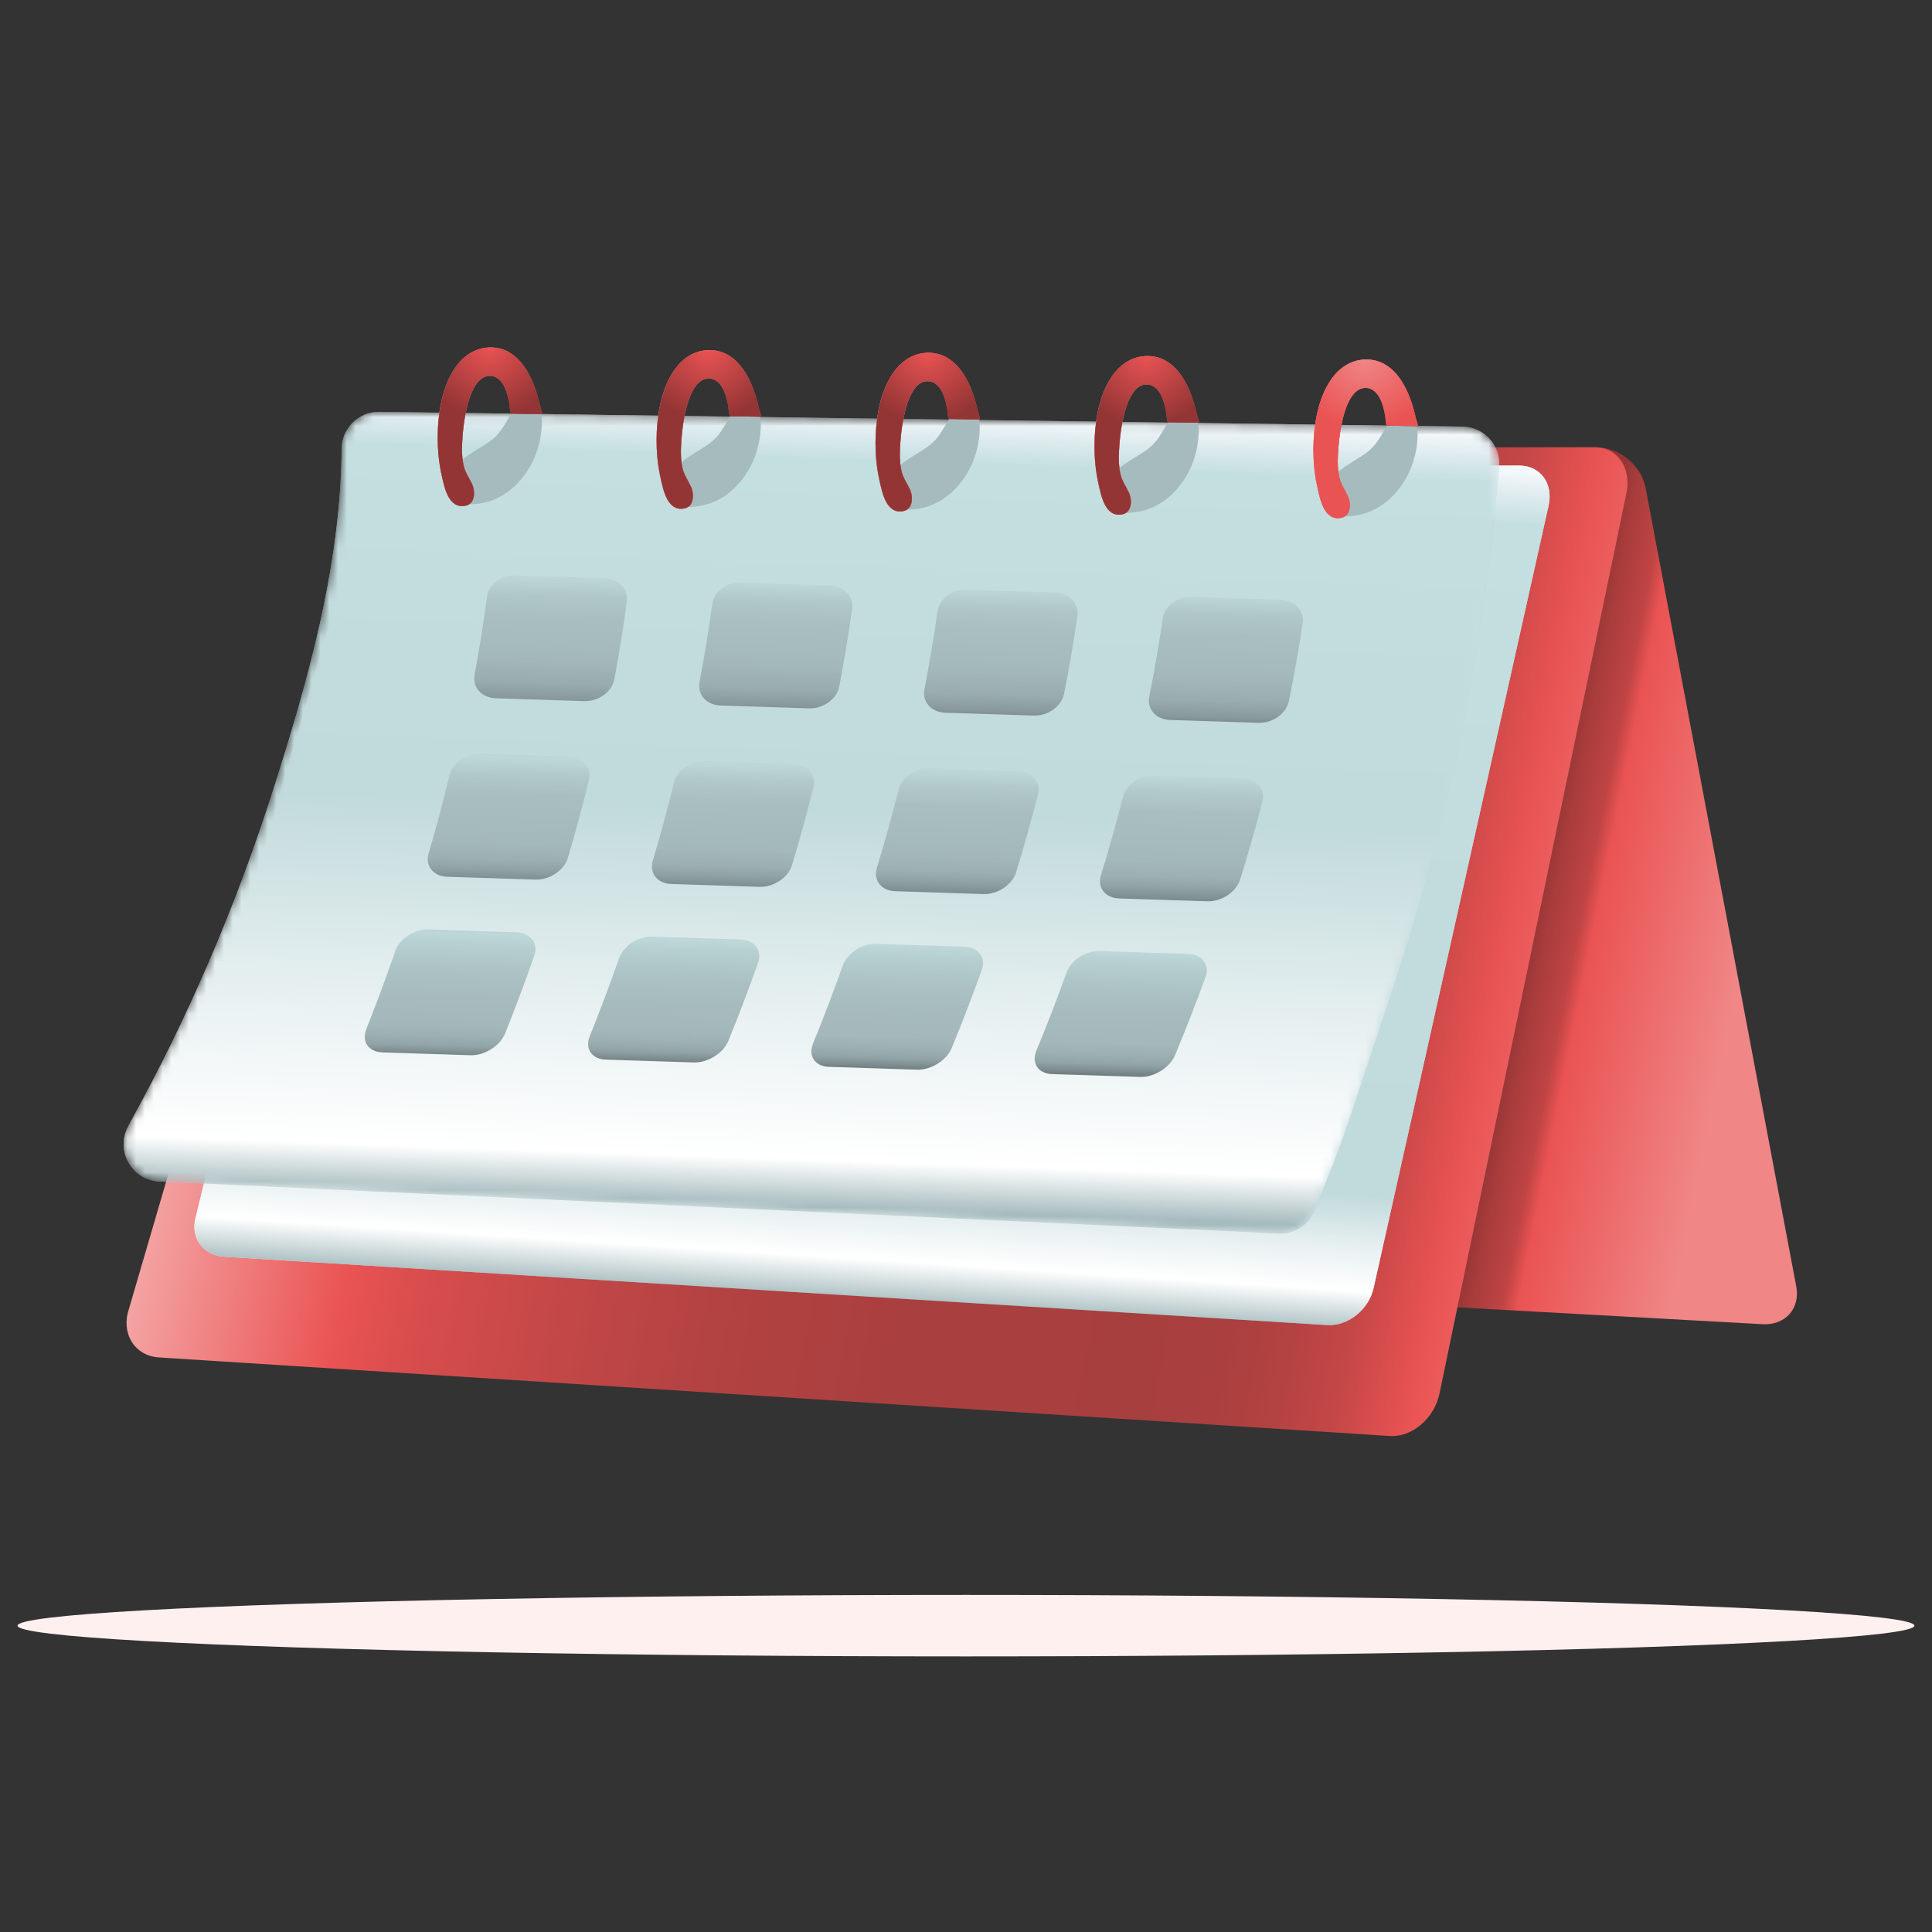<svg width="220" height="220" viewBox="0 0 220 220" fill="none" xmlns="http://www.w3.org/2000/svg">
<rect x="0" y="0" width="220" height="220" fill="#333333" stroke="none"/>
<g clip-path="url(#clip0_784_11765)">
<g clip-path="url(#clip1_784_11765)">
<path d="M200.655 150.787L57.16 142.852C54.549 142.715 52.12 140.721 51.735 138.399L44.002 55.23C43.609 52.89 45.354 50.98 47.902 50.965L181.883 50.935C184.442 50.948 186.91 53.032 187.394 55.59L204.542 146.489C205.019 149.027 203.279 150.951 200.656 150.787H200.655Z" fill="url(#paint0_linear_784_11765)"/>
<path d="M158.219 163.517L18.078 154.571C15.525 154.416 13.939 152.168 14.534 149.551L41.958 55.778C42.555 53.139 45.108 50.985 47.661 50.97L181.655 50.936C184.207 50.951 185.794 53.301 185.198 56.184L163.922 158.673C163.325 161.536 160.773 163.704 158.22 163.519L158.219 163.517Z" fill="url(#paint1_linear_784_11765)"/>
<path d="M151.074 150.886L25.566 143.109C23.175 142.974 21.688 141.02 22.248 138.744L42.175 57.222C42.733 54.928 45.126 53.056 47.517 53.042L173.025 53.012C175.416 53.025 176.902 55.068 176.343 57.575L156.414 146.673C155.856 149.161 153.464 151.047 151.073 150.886H151.074Z" fill="url(#paint2_linear_784_11765)"/>
<path d="M151.074 150.886L25.566 143.109C23.175 142.974 21.688 141.02 22.248 138.744L42.175 57.222C42.733 54.928 45.126 53.056 47.517 53.042L173.025 53.012C175.416 53.025 176.902 55.068 176.343 57.575L156.414 146.673C155.856 149.161 153.464 151.047 151.073 150.886H151.074Z" fill="url(#paint3_linear_784_11765)"/>
<mask id="mask0_784_11765" style="mask-type:luminance" maskUnits="userSpaceOnUse" x="14" y="46" width="157" height="95">
<path d="M145.478 140.46L18.038 134.531C15.008 134.32 13.171 131.087 14.541 128.376C14.649 128.162 14.727 128.007 14.768 127.935C21.349 116.045 26.82 103.331 30.961 90.406C35.02 77.732 38.799 64.536 38.906 51.109C38.924 48.745 40.873 46.853 43.235 46.898L166.559 48.583C169.024 48.63 170.935 50.756 170.712 53.213C169.549 66.025 167.554 79.265 164.596 91.791C161.774 103.741 157.696 115.349 153.818 126.984C152.603 130.632 151.183 134.258 149.706 137.835C149.007 139.528 147.306 140.587 145.478 140.46Z" fill="white"/>
</mask>
<g mask="url(#mask0_784_11765)">
<path d="M145.478 140.46L18.038 134.531C15.008 134.32 13.171 131.087 14.541 128.376C14.649 128.162 14.727 128.007 14.768 127.935C21.349 116.045 26.82 103.331 30.961 90.406C35.02 77.732 38.799 64.536 38.906 51.109C38.924 48.745 40.873 46.853 43.235 46.898L166.559 48.583C169.024 48.63 170.935 50.756 170.712 53.213C169.549 66.025 167.554 79.265 164.596 91.791C161.774 103.741 157.696 115.349 153.818 126.984C152.603 130.632 151.183 134.258 149.706 137.835C149.007 139.528 147.306 140.587 145.478 140.46Z" fill="url(#paint4_radial_784_11765)"/>
<path d="M145.478 140.46L18.038 134.531C15.008 134.32 13.171 131.087 14.541 128.376C14.649 128.162 14.727 128.007 14.768 127.935C21.349 116.045 26.82 103.331 30.961 90.406C35.02 77.732 38.799 64.536 38.906 51.109C38.924 48.745 40.873 46.853 43.235 46.898L166.559 48.583C169.024 48.63 170.935 50.756 170.712 53.213C169.549 66.025 167.554 79.265 164.596 91.791C161.774 103.741 157.696 115.35 153.818 126.984C152.603 130.632 151.183 134.258 149.706 137.835C149.007 139.528 147.306 140.587 145.478 140.46Z" fill="url(#paint5_linear_784_11765)"/>
</g>
<path d="M66.542 79.836C63.179 79.728 59.816 79.619 56.453 79.511C54.848 79.46 53.779 78.269 54.041 76.852C54.59 73.887 55.058 70.927 55.445 67.976C55.63 66.565 57.065 65.467 58.676 65.518C62.048 65.626 65.421 65.733 68.792 65.84C70.402 65.891 71.575 67.073 71.384 68.484C70.988 71.437 70.51 74.397 69.952 77.363C69.685 78.779 68.147 79.887 66.542 79.834V79.836ZM95.562 78.186C96.135 75.219 96.627 72.258 97.039 69.303C97.235 67.893 96.069 66.709 94.46 66.658C91.089 66.55 87.717 66.443 84.346 66.335C82.735 66.284 81.295 67.384 81.102 68.794C80.699 71.747 80.216 74.709 79.653 77.675C79.384 79.091 80.446 80.282 82.053 80.334C85.415 80.441 88.778 80.55 92.14 80.658C93.745 80.709 95.29 79.602 95.562 78.185V78.186ZM121.168 79.008C121.756 76.04 122.263 73.079 122.69 70.122C122.894 68.71 121.734 67.526 120.125 67.475C116.754 67.367 113.382 67.26 110.011 67.152C108.401 67.101 106.956 68.201 106.755 69.612C106.339 72.568 105.841 75.53 105.261 78.497C104.985 79.913 106.042 81.106 107.648 81.157C111.01 81.265 114.371 81.374 117.733 81.481C119.337 81.532 120.888 80.425 121.168 79.007V79.008ZM146.77 79.832C147.373 76.864 147.895 73.899 148.337 70.942C148.548 69.531 147.393 68.346 145.784 68.295C142.414 68.187 139.043 68.079 135.672 67.972C134.062 67.921 132.612 69.022 132.404 70.433C131.972 73.39 131.459 76.353 130.865 79.321C130.582 80.738 131.632 81.93 133.237 81.982C136.598 82.089 139.959 82.198 143.32 82.306C144.925 82.357 146.48 81.25 146.768 79.832H146.77ZM60.986 100.162C57.635 100.054 54.284 99.946 50.933 99.838C49.332 99.787 48.394 98.595 48.809 97.179C49.681 94.213 50.472 91.254 51.182 88.302C51.521 86.892 53.075 85.793 54.68 85.844C58.041 85.952 61.401 86.06 64.761 86.166C66.365 86.217 67.409 87.4 67.065 88.81C66.347 91.763 65.546 94.724 64.663 97.689C64.243 99.106 62.584 100.213 60.983 100.161L60.986 100.162ZM90.187 98.513C91.084 95.546 91.898 92.584 92.633 89.63C92.983 88.219 91.946 87.036 90.342 86.984C86.982 86.877 83.622 86.769 80.262 86.662C78.657 86.61 77.098 87.71 76.751 89.12C76.027 92.073 75.221 95.035 74.334 98.001C73.911 99.418 74.843 100.609 76.443 100.66C79.794 100.768 83.144 100.877 86.495 100.984C88.094 101.036 89.76 99.928 90.188 98.512L90.187 98.513ZM115.704 99.335C116.616 96.367 117.445 93.405 118.195 90.448C118.553 89.037 117.522 87.853 115.918 87.802C112.559 87.694 109.199 87.586 105.839 87.479C104.235 87.427 102.669 88.527 102.316 89.939C101.576 92.894 100.755 95.856 99.853 98.823C99.423 100.24 100.349 101.432 101.949 101.483C105.299 101.591 108.649 101.7 111.998 101.808C113.598 101.859 115.268 100.751 115.704 99.334V99.335ZM141.216 100.158C142.143 97.19 142.987 94.226 143.752 91.269C144.117 89.857 143.093 88.672 141.488 88.621C138.13 88.513 134.771 88.406 131.413 88.298C129.809 88.247 128.237 89.348 127.877 90.76C127.122 93.716 126.286 96.68 125.368 99.648C124.93 101.064 125.851 102.257 127.45 102.308C130.8 102.416 134.148 102.525 137.498 102.632C139.097 102.683 140.773 101.576 141.216 100.158ZM53.575 120.161C50.236 120.053 46.896 119.944 43.556 119.837C41.961 119.785 41.147 118.594 41.711 117.178C42.893 114.212 43.993 111.253 45.011 108.301C45.498 106.89 47.167 105.792 48.767 105.843C52.117 105.951 55.465 106.058 58.813 106.165C60.413 106.216 61.332 107.398 60.842 108.809C59.815 111.762 58.705 114.722 57.513 117.688C56.944 119.105 55.17 120.212 53.575 120.159V120.161ZM82.948 118.511C84.154 115.545 85.279 112.583 86.323 109.628C86.821 108.218 85.907 107.034 84.308 106.983C80.959 106.875 77.611 106.768 74.262 106.66C72.663 106.609 70.988 107.709 70.495 109.119C69.461 112.072 68.346 115.034 67.149 118C66.578 119.416 67.385 120.607 68.981 120.659C72.32 120.766 75.659 120.875 78.999 120.983C80.593 121.034 82.373 119.927 82.949 118.51L82.948 118.511ZM108.378 119.334C109.6 116.365 110.741 113.404 111.798 110.447C112.304 109.035 111.397 107.851 109.797 107.8C106.449 107.693 103.102 107.585 99.753 107.477C98.154 107.426 96.473 108.526 95.973 109.937C94.924 112.893 93.794 115.855 92.582 118.822C92.004 120.238 92.806 121.431 94.4 121.482C97.738 121.59 101.077 121.699 104.415 121.806C106.01 121.858 107.795 120.75 108.378 119.332V119.334ZM133.805 120.157C135.043 117.189 136.198 114.224 137.27 111.268C137.783 109.856 136.881 108.671 135.283 108.62C131.936 108.512 128.589 108.405 125.241 108.297C123.642 108.246 121.955 109.347 121.447 110.758C120.384 113.715 119.237 116.678 118.01 119.646C117.424 121.063 118.22 122.255 119.814 122.307C123.153 122.414 126.49 122.523 129.829 122.631C131.422 122.682 133.213 121.575 133.804 120.157H133.805Z" fill="url(#paint6_linear_784_11765)"/>
<path d="M57.169 48.815C57.525 48.301 57.829 47.745 58.172 47.186C58.3 46.977 58.428 46.767 58.508 46.535C58.556 46.397 58.587 46.249 58.67 46.126C58.889 45.798 59.361 45.787 59.752 45.83C61.315 45.997 61.764 46.873 61.702 48.364C61.594 50.947 60.582 53.431 58.737 55.233C57.265 56.671 55.444 57.442 53.38 57.419C52.991 57.416 52.592 57.383 52.238 57.224C51.526 56.905 51.109 56.099 51.109 55.32C51.109 52.509 54.176 51.488 55.991 50.098C56.475 49.726 56.845 49.289 57.173 48.816L57.169 48.815Z" fill="url(#paint7_radial_784_11765)"/>
<path d="M61.493 46.203C61.406 45.803 61.307 45.407 61.191 45.015C60.978 44.292 60.714 43.581 60.379 42.903C59.819 41.783 59.033 40.709 57.923 40.087C57.221 39.696 56.422 39.524 55.621 39.569C52.547 39.746 50.621 42.828 50.031 46.99C49.862 48.175 49.801 49.45 49.855 50.77C49.901 51.907 50.044 53.041 50.298 54.151C50.604 55.501 51.062 57.956 52.989 57.596C54.127 57.383 54.148 55.944 53.744 55.09C53.396 54.351 52.958 53.778 52.779 52.961C52.615 52.204 52.588 51.421 52.617 50.646C52.663 49.444 52.793 48.181 53.023 47.03C53.483 44.71 54.341 42.84 55.711 42.799C56.594 42.773 57.168 43.432 57.498 44.183C57.713 44.667 57.848 45.187 57.952 45.705C58.04 46.135 58.044 46.581 58.144 47.008C58.151 47.04 58.159 47.071 58.167 47.1L61.73 47.149C61.73 46.846 61.546 46.44 61.493 46.2V46.203Z" fill="url(#paint8_radial_784_11765)"/>
<path d="M61.494 46.203C61.407 45.803 61.308 45.407 61.192 45.015C60.979 44.292 60.715 43.581 60.38 42.903C59.82 41.783 59.034 40.709 57.924 40.087C57.222 39.696 56.423 39.524 55.622 39.569C52.547 39.746 50.622 42.828 50.032 46.99C49.863 48.175 49.802 49.45 49.856 50.77C49.902 51.907 50.045 53.041 50.299 54.151C50.605 55.501 51.063 57.956 52.99 57.596C54.128 57.383 54.149 55.944 53.745 55.09C53.397 54.351 52.959 53.778 52.78 52.961C52.616 52.204 52.589 51.421 52.617 50.646C52.664 49.444 52.794 48.181 53.024 47.03C53.483 44.71 54.342 42.84 55.712 42.799C56.596 42.773 57.169 43.432 57.499 44.183C57.714 44.667 57.849 45.187 57.953 45.705C58.041 46.135 58.044 46.581 58.145 47.008C58.152 47.04 58.16 47.071 58.168 47.1L61.731 47.149C61.731 46.846 61.547 46.44 61.494 46.2V46.203Z" fill="url(#paint9_radial_784_11765)"/>
<path d="M61.494 46.203C61.407 45.803 61.308 45.407 61.192 45.015C60.979 44.292 60.715 43.581 60.38 42.903C59.82 41.783 59.034 40.709 57.924 40.087C57.222 39.696 56.423 39.524 55.622 39.569C52.547 39.746 50.622 42.828 50.032 46.99C49.863 48.175 49.802 49.45 49.856 50.77C49.902 51.907 50.045 53.041 50.299 54.151C50.605 55.501 51.063 57.956 52.99 57.596C54.128 57.383 54.149 55.944 53.745 55.09C53.397 54.351 52.959 53.778 52.78 52.961C52.616 52.204 52.589 51.421 52.617 50.646C52.664 49.444 52.794 48.181 53.024 47.03C53.483 44.71 54.342 42.84 55.712 42.799C56.596 42.773 57.169 43.432 57.499 44.183C57.714 44.667 57.849 45.187 57.953 45.705C58.041 46.135 58.044 46.581 58.145 47.008C58.152 47.04 58.16 47.071 58.168 47.1L61.731 47.149C61.731 46.846 61.547 46.44 61.494 46.2V46.203Z" fill="url(#paint10_radial_784_11765)"/>
<path d="M82.099 49.12C82.455 48.605 82.759 48.05 83.102 47.49C83.229 47.281 83.358 47.071 83.438 46.84C83.486 46.701 83.517 46.553 83.6 46.43C83.819 46.102 84.29 46.091 84.682 46.134C86.245 46.301 86.694 47.177 86.632 48.668C86.524 51.252 85.512 53.736 83.667 55.538C82.194 56.975 80.374 57.746 78.31 57.724C77.921 57.72 77.522 57.687 77.168 57.528C76.456 57.209 76.039 56.403 76.039 55.624C76.039 52.813 79.106 51.792 80.921 50.402C81.405 50.03 81.775 49.594 82.103 49.121L82.099 49.12Z" fill="url(#paint11_radial_784_11765)"/>
<path d="M86.422 46.507C86.335 46.108 86.236 45.711 86.119 45.319C85.907 44.596 85.643 43.885 85.307 43.207C84.748 42.087 83.962 41.013 82.852 40.391C82.15 40 81.35 39.828 80.55 39.873C77.475 40.05 75.549 43.132 74.96 47.294C74.791 48.479 74.73 49.754 74.784 51.074C74.83 52.211 74.973 53.345 75.227 54.455C75.533 55.805 75.991 58.26 77.918 57.9C79.056 57.687 79.077 56.248 78.673 55.394C78.325 54.655 77.887 54.082 77.708 53.265C77.544 52.508 77.516 51.725 77.545 50.95C77.592 49.748 77.722 48.485 77.952 47.334C78.411 45.014 79.27 43.144 80.64 43.103C81.523 43.077 82.096 43.736 82.427 44.487C82.642 44.971 82.777 45.491 82.881 46.009C82.969 46.439 82.972 46.885 83.072 47.312C83.08 47.344 83.087 47.375 83.096 47.404L86.659 47.453C86.659 47.15 86.475 46.744 86.422 46.504V46.507Z" fill="url(#paint12_radial_784_11765)"/>
<path d="M86.421 46.507C86.334 46.108 86.235 45.711 86.118 45.319C85.906 44.596 85.642 43.885 85.306 43.207C84.747 42.087 83.961 41.013 82.851 40.391C82.149 40 81.35 39.828 80.549 39.873C77.474 40.05 75.548 43.132 74.959 47.294C74.79 48.479 74.729 49.754 74.783 51.074C74.829 52.211 74.972 53.345 75.226 54.455C75.532 55.805 75.99 58.26 77.917 57.9C79.055 57.687 79.076 56.248 78.672 55.394C78.324 54.655 77.886 54.082 77.707 53.265C77.543 52.508 77.516 51.725 77.544 50.95C77.591 49.748 77.721 48.485 77.951 47.334C78.41 45.014 79.269 43.144 80.639 43.103C81.522 43.077 82.095 43.736 82.426 44.487C82.641 44.971 82.776 45.491 82.88 46.009C82.968 46.439 82.971 46.885 83.071 47.312C83.079 47.344 83.086 47.375 83.095 47.404L86.658 47.453C86.658 47.15 86.474 46.744 86.421 46.504V46.507Z" fill="url(#paint13_radial_784_11765)"/>
<path d="M86.421 46.507C86.334 46.108 86.235 45.711 86.118 45.319C85.906 44.596 85.642 43.885 85.306 43.207C84.747 42.087 83.961 41.013 82.851 40.391C82.149 40 81.35 39.828 80.549 39.873C77.474 40.05 75.548 43.132 74.959 47.294C74.79 48.479 74.729 49.754 74.783 51.074C74.829 52.211 74.972 53.345 75.226 54.455C75.532 55.805 75.99 58.26 77.917 57.9C79.055 57.687 79.076 56.248 78.672 55.394C78.324 54.655 77.886 54.082 77.707 53.265C77.543 52.508 77.516 51.725 77.544 50.95C77.591 49.748 77.721 48.485 77.951 47.334C78.41 45.014 79.269 43.144 80.639 43.103C81.522 43.077 82.095 43.736 82.426 44.487C82.641 44.971 82.776 45.491 82.88 46.009C82.968 46.439 82.971 46.885 83.071 47.312C83.079 47.344 83.086 47.375 83.095 47.404L86.658 47.453C86.658 47.15 86.474 46.744 86.421 46.504V46.507Z" fill="url(#paint14_radial_784_11765)"/>
<path d="M107.032 49.423C107.387 48.909 107.691 48.354 108.034 47.794C108.162 47.585 108.291 47.375 108.371 47.144C108.418 47.005 108.45 46.857 108.532 46.734C108.751 46.407 109.223 46.395 109.615 46.438C111.177 46.605 111.627 47.481 111.564 48.972C111.457 51.556 110.444 54.04 108.6 55.842C107.127 57.279 105.306 58.05 103.243 58.028C102.854 58.024 102.454 57.991 102.1 57.832C101.388 57.513 100.972 56.708 100.972 55.928C100.972 53.117 104.039 52.096 105.853 50.706C106.337 50.334 106.708 49.898 107.036 49.425L107.032 49.423Z" fill="url(#paint15_radial_784_11765)"/>
<path d="M111.353 46.811C111.265 46.411 111.166 46.015 111.05 45.623C110.837 44.9 110.573 44.189 110.238 43.511C109.679 42.391 108.893 41.317 107.783 40.696C107.081 40.304 106.281 40.132 105.48 40.178C102.406 40.354 100.48 43.436 99.891 47.598C99.722 48.783 99.66 50.058 99.714 51.378C99.761 52.516 99.903 53.649 100.157 54.759C100.464 56.109 100.922 58.564 102.849 58.204C103.986 57.991 104.008 56.552 103.603 55.698C103.256 54.959 102.818 54.386 102.639 53.569C102.475 52.812 102.447 52.029 102.476 51.254C102.522 50.052 102.652 48.789 102.883 47.638C103.342 45.318 104.2 43.448 105.57 43.407C106.454 43.381 107.027 44.04 107.357 44.791C107.573 45.275 107.708 45.795 107.812 46.313C107.899 46.743 107.903 47.189 108.003 47.617C108.011 47.648 108.018 47.679 108.027 47.708L111.589 47.757C111.589 47.454 111.405 47.048 111.353 46.808V46.811Z" fill="url(#paint16_radial_784_11765)"/>
<path d="M111.352 46.811C111.264 46.411 111.165 46.015 111.049 45.623C110.836 44.9 110.572 44.189 110.237 43.511C109.678 42.391 108.892 41.317 107.782 40.696C107.08 40.304 106.28 40.132 105.479 40.178C102.405 40.354 100.479 43.436 99.89 47.598C99.721 48.783 99.659 50.058 99.713 51.378C99.76 52.516 99.902 53.649 100.156 54.759C100.463 56.109 100.921 58.564 102.848 58.204C103.985 57.991 104.007 56.552 103.602 55.698C103.255 54.959 102.817 54.386 102.638 53.569C102.474 52.812 102.446 52.029 102.475 51.254C102.521 50.052 102.651 48.789 102.882 47.638C103.341 45.318 104.199 43.448 105.569 43.407C106.453 43.381 107.026 44.04 107.356 44.791C107.572 45.275 107.707 45.795 107.811 46.313C107.898 46.743 107.902 47.189 108.002 47.617C108.01 47.648 108.017 47.679 108.026 47.708L111.588 47.757C111.588 47.454 111.404 47.048 111.352 46.808V46.811Z" fill="url(#paint17_radial_784_11765)"/>
<path d="M111.352 46.811C111.264 46.411 111.165 46.015 111.049 45.623C110.836 44.9 110.572 44.189 110.237 43.511C109.678 42.391 108.892 41.317 107.782 40.696C107.08 40.304 106.28 40.132 105.479 40.178C102.405 40.354 100.479 43.436 99.89 47.598C99.721 48.783 99.659 50.058 99.713 51.378C99.76 52.516 99.902 53.649 100.156 54.759C100.463 56.109 100.921 58.564 102.848 58.204C103.985 57.991 104.007 56.552 103.602 55.698C103.255 54.959 102.817 54.386 102.638 53.569C102.474 52.812 102.446 52.029 102.475 51.254C102.521 50.052 102.651 48.789 102.882 47.638C103.341 45.318 104.199 43.448 105.569 43.407C106.453 43.381 107.026 44.04 107.356 44.791C107.572 45.275 107.707 45.795 107.811 46.313C107.898 46.743 107.902 47.189 108.002 47.617C108.01 47.648 108.017 47.679 108.026 47.708L111.588 47.757C111.588 47.454 111.404 47.048 111.352 46.808V46.811Z" fill="url(#paint18_radial_784_11765)"/>
<path d="M131.962 49.794C132.318 49.28 132.622 48.724 132.965 48.165C133.092 47.956 133.221 47.745 133.301 47.514C133.349 47.375 133.38 47.227 133.463 47.105C133.682 46.777 134.154 46.766 134.545 46.808C136.108 46.976 136.557 47.852 136.495 49.342C136.387 51.926 135.375 54.41 133.53 56.212C132.058 57.65 130.237 58.42 128.173 58.398C127.784 58.393 127.385 58.362 127.031 58.203C126.319 57.884 125.902 57.078 125.902 56.298C125.902 53.488 128.969 52.467 130.784 51.077C131.268 50.705 131.638 50.268 131.966 49.795L131.962 49.794Z" fill="url(#paint19_radial_784_11765)"/>
<path d="M136.286 47.181C136.199 46.782 136.1 46.385 135.984 45.994C135.771 45.27 135.507 44.56 135.171 43.881C134.612 42.761 133.826 41.688 132.716 41.066C132.014 40.674 131.215 40.503 130.414 40.548C127.339 40.724 125.414 43.806 124.824 47.968C124.655 49.153 124.594 50.428 124.648 51.748C124.694 52.886 124.837 54.02 125.091 55.13C125.397 56.48 125.855 58.935 127.782 58.574C128.92 58.362 128.941 56.923 128.537 56.068C128.189 55.33 127.751 54.757 127.572 53.94C127.408 53.182 127.381 52.399 127.41 51.625C127.456 50.422 127.586 49.16 127.816 48.008C128.275 45.688 129.134 43.819 130.504 43.778C131.387 43.751 131.961 44.411 132.291 45.161C132.506 45.646 132.641 46.165 132.745 46.683C132.833 47.114 132.837 47.559 132.937 47.987C132.944 48.018 132.952 48.05 132.96 48.078L136.523 48.127C136.523 47.824 136.339 47.419 136.286 47.179V47.181Z" fill="url(#paint20_radial_784_11765)"/>
<path d="M136.287 47.181C136.2 46.782 136.101 46.385 135.985 45.994C135.772 45.27 135.508 44.56 135.172 43.881C134.613 42.761 133.827 41.688 132.717 41.066C132.015 40.674 131.216 40.503 130.415 40.548C127.34 40.724 125.415 43.806 124.825 47.968C124.656 49.153 124.595 50.428 124.649 51.748C124.695 52.886 124.838 54.02 125.092 55.13C125.398 56.48 125.856 58.935 127.783 58.575C128.921 58.362 128.942 56.923 128.538 56.068C128.19 55.33 127.752 54.757 127.573 53.94C127.409 53.182 127.382 52.399 127.411 51.625C127.457 50.422 127.587 49.16 127.817 48.008C128.276 45.688 129.135 43.819 130.505 43.778C131.388 43.751 131.962 44.411 132.292 45.161C132.507 45.646 132.642 46.165 132.746 46.683C132.834 47.114 132.838 47.559 132.938 47.987C132.945 48.018 132.953 48.05 132.961 48.078L136.524 48.127C136.524 47.824 136.34 47.419 136.287 47.179V47.181Z" fill="url(#paint21_radial_784_11765)"/>
<path d="M136.287 47.181C136.2 46.782 136.101 46.385 135.985 45.994C135.772 45.27 135.508 44.56 135.172 43.881C134.613 42.761 133.827 41.688 132.717 41.066C132.015 40.674 131.216 40.503 130.415 40.548C127.34 40.724 125.415 43.806 124.825 47.968C124.656 49.153 124.595 50.428 124.649 51.748C124.695 52.886 124.838 54.02 125.092 55.13C125.398 56.48 125.856 58.935 127.783 58.575C128.921 58.362 128.942 56.923 128.538 56.068C128.19 55.33 127.752 54.757 127.573 53.94C127.409 53.182 127.382 52.399 127.411 51.625C127.457 50.422 127.587 49.16 127.817 48.008C128.276 45.688 129.135 43.819 130.505 43.778C131.388 43.751 131.962 44.411 132.292 45.161C132.507 45.646 132.642 46.165 132.746 46.683C132.834 47.114 132.838 47.559 132.938 47.987C132.945 48.018 132.953 48.05 132.961 48.078L136.524 48.127C136.524 47.824 136.34 47.419 136.287 47.179V47.181Z" fill="url(#paint22_radial_784_11765)"/>
<path d="M156.893 50.188C157.249 49.674 157.553 49.118 157.895 48.559C158.023 48.35 158.152 48.14 158.232 47.908C158.28 47.769 158.311 47.622 158.394 47.499C158.612 47.171 159.084 47.16 159.476 47.202C161.039 47.37 161.488 48.246 161.425 49.736C161.318 52.32 160.306 54.804 158.461 56.606C156.988 58.044 155.168 58.815 153.104 58.792C152.715 58.788 152.316 58.756 151.962 58.597C151.25 58.278 150.833 57.472 150.833 56.692C150.833 53.882 153.9 52.861 155.714 51.471C156.199 51.099 156.569 50.662 156.897 50.189L156.893 50.188Z" fill="url(#paint23_radial_784_11765)"/>
<path d="M161.217 47.575C161.129 47.176 161.031 46.779 160.914 46.388C160.702 45.664 160.438 44.954 160.102 44.276C159.543 43.156 158.757 42.082 157.647 41.46C156.945 41.068 156.145 40.897 155.345 40.942C152.27 41.118 150.344 44.2 149.755 48.362C149.586 49.547 149.525 50.822 149.579 52.143C149.625 53.28 149.767 54.414 150.021 55.524C150.328 56.874 150.786 59.329 152.713 58.969C153.851 58.756 153.872 57.317 153.468 56.462C153.12 55.724 152.682 55.151 152.503 54.334C152.339 53.577 152.311 52.793 152.34 52.019C152.386 50.816 152.517 49.554 152.747 48.402C153.206 46.083 154.065 44.213 155.435 44.172C156.318 44.145 156.891 44.805 157.222 45.556C157.437 46.04 157.572 46.559 157.676 47.077C157.763 47.508 157.767 47.953 157.867 48.381C157.875 48.412 157.882 48.444 157.891 48.472L161.454 48.521C161.454 48.218 161.27 47.813 161.217 47.573V47.575Z" fill="url(#paint24_radial_784_11765)"/>
<path d="M161.217 47.575C161.129 47.176 161.031 46.779 160.914 46.388C160.702 45.665 160.438 44.954 160.102 44.276C159.543 43.156 158.757 42.082 157.647 41.46C156.945 41.069 156.145 40.897 155.345 40.942C152.27 41.118 150.344 44.2 149.755 48.362C149.586 49.547 149.525 50.822 149.579 52.143C149.625 53.28 149.767 54.414 150.021 55.524C150.328 56.874 150.786 59.329 152.713 58.969C153.851 58.756 153.872 57.317 153.468 56.462C153.12 55.724 152.682 55.151 152.503 54.334C152.339 53.577 152.311 52.793 152.34 52.019C152.386 50.816 152.517 49.554 152.747 48.403C153.206 46.083 154.065 44.213 155.435 44.172C156.318 44.145 156.891 44.805 157.222 45.556C157.437 46.04 157.572 46.559 157.676 47.077C157.763 47.508 157.767 47.953 157.867 48.381C157.875 48.413 157.882 48.444 157.891 48.472L161.454 48.521C161.454 48.218 161.27 47.813 161.217 47.573V47.575Z" fill="url(#paint25_radial_784_11765)"/>
<path d="M161.217 47.575C161.129 47.176 161.031 46.779 160.914 46.388C160.702 45.665 160.438 44.954 160.102 44.276C159.543 43.156 158.757 42.082 157.647 41.46C156.945 41.069 156.145 40.897 155.345 40.942C152.27 41.118 150.344 44.2 149.755 48.362C149.586 49.547 149.525 50.822 149.579 52.143C149.625 53.28 149.767 54.414 150.021 55.524C150.328 56.874 150.786 59.329 152.713 58.969C153.851 58.756 153.872 57.317 153.468 56.462C153.12 55.724 152.682 55.151 152.503 54.334C152.339 53.577 152.311 52.793 152.34 52.019C152.386 50.816 152.517 49.554 152.747 48.403C153.206 46.083 154.065 44.213 155.435 44.172C156.318 44.145 156.891 44.805 157.222 45.556C157.437 46.04 157.572 46.559 157.676 47.077C157.763 47.508 157.767 47.953 157.867 48.381C157.875 48.413 157.882 48.444 157.891 48.472L161.454 48.521C161.454 48.218 161.27 47.813 161.217 47.573V47.575Z" fill="url(#paint26_radial_784_11765)"/>
</g>
<ellipse cx="110" cy="185.117" rx="108" ry="3.5" fill="#FFF0F0"/>
</g>
<defs>
<linearGradient id="paint0_linear_784_11765" x1="28.382" y1="82.311" x2="196.923" y2="116.271" gradientUnits="userSpaceOnUse">
<stop stop-color="#F7BABA"/>
<stop offset="0.18" stop-color="#EA5353"/>
<stop offset="0.22" stop-color="#D84C4C"/>
<stop offset="0.32" stop-color="#BD4343"/>
<stop offset="0.42" stop-color="#A73B3B"/>
<stop offset="0.52" stop-color="#973636"/>
<stop offset="0.65" stop-color="#8E3232"/>
<stop offset="0.83" stop-color="#8C3232"/>
<stop offset="0.85" stop-color="#8F3333"/>
<stop offset="0.86" stop-color="#983636"/>
<stop offset="0.87" stop-color="#A93C3C"/>
<stop offset="0.89" stop-color="#C04444"/>
<stop offset="0.9" stop-color="#EA5353"/>
<stop offset="1" stop-color="#F08686"/>
</linearGradient>
<linearGradient id="paint1_linear_784_11765" x1="19.739" y1="88.404" x2="185.892" y2="121.148" gradientUnits="userSpaceOnUse">
<stop stop-color="#F7BABA"/>
<stop offset="0.18" stop-color="#EA5353"/>
<stop offset="0.23" stop-color="#D84D4D"/>
<stop offset="0.33" stop-color="#C34747"/>
<stop offset="0.43" stop-color="#B34242"/>
<stop offset="0.55" stop-color="#AA3F3F"/>
<stop offset="0.72" stop-color="#A83F3F"/>
<stop offset="0.77" stop-color="#AB3F3F"/>
<stop offset="0.81" stop-color="#B44242"/>
<stop offset="0.85" stop-color="#C54747"/>
<stop offset="0.88" stop-color="#DC4E4E"/>
<stop offset="0.9" stop-color="#EA5353"/>
<stop offset="1" stop-color="#F08686"/>
</linearGradient>
<linearGradient id="paint2_linear_784_11765" x1="26.602" y1="85.037" x2="177.309" y2="114.739" gradientUnits="userSpaceOnUse">
<stop stop-color="#A6BBBE"/>
<stop offset="0.06" stop-color="#ECFCFF"/>
<stop offset="0.09" stop-color="#DEEEF1"/>
<stop offset="0.17" stop-color="#BCCCCF"/>
<stop offset="0.25" stop-color="#A1B0B3"/>
<stop offset="0.35" stop-color="#8B9A9D"/>
<stop offset="0.45" stop-color="#7C8A8D"/>
<stop offset="0.57" stop-color="#738184"/>
<stop offset="0.74" stop-color="#717F82"/>
<stop offset="0.78" stop-color="#738285"/>
<stop offset="0.81" stop-color="#7C8B8E"/>
<stop offset="0.84" stop-color="#8A9C9E"/>
<stop offset="0.87" stop-color="#9EB3B5"/>
<stop offset="0.9" stop-color="#BED8D9"/>
<stop offset="1" stop-color="#A6BBBE"/>
</linearGradient>
<linearGradient id="paint3_linear_784_11765" x1="102.322" y1="49.136" x2="95.9" y2="148.166" gradientUnits="userSpaceOnUse">
<stop stop-color="#F3F8FB"/>
<stop offset="0.03" stop-color="#DCEAED"/>
<stop offset="0.06" stop-color="#C4DFE0"/>
<stop offset="0.84" stop-color="#C1DADB"/>
<stop offset="0.9" stop-color="#E7F0F1"/>
<stop offset="0.95" stop-color="white"/>
<stop offset="1" stop-color="#A6BBBE"/>
</linearGradient>
<radialGradient id="paint4_radial_784_11765" cx="0" cy="0" r="1" gradientUnits="userSpaceOnUse" gradientTransform="translate(-54.711 45.478) scale(226.079 226.079)">
<stop offset="0.41" stop-color="#F3F8FB"/>
<stop offset="0.47" stop-color="#DCEAED"/>
<stop offset="0.97" stop-color="#ECFCFF"/>
<stop offset="0.98" stop-color="#BED8D9"/>
<stop offset="1" stop-color="#A6BBBE"/>
</radialGradient>
<linearGradient id="paint5_linear_784_11765" x1="93.959" y1="46.895" x2="90.808" y2="137.424" gradientUnits="userSpaceOnUse">
<stop stop-color="#F3F8FB"/>
<stop offset="0.03" stop-color="#DCEAED"/>
<stop offset="0.06" stop-color="#C4DFE0"/>
<stop offset="0.5" stop-color="#C1DADB"/>
<stop offset="0.75" stop-color="#E7F0F1"/>
<stop offset="0.94" stop-color="white"/>
<stop offset="1" stop-color="#A6BBBE"/>
</linearGradient>
<linearGradient id="paint6_linear_784_11765" x1="91.777" y1="63.17" x2="90.094" y2="124.494" gradientUnits="userSpaceOnUse">
<stop offset="0.05" stop-color="#BED8D9"/>
<stop offset="0.09" stop-color="#B0C7CA"/>
<stop offset="0.13" stop-color="#A8BEC0"/>
<stop offset="0.18" stop-color="#A6BBBE"/>
<stop offset="0.21" stop-color="#A2B7BA"/>
<stop offset="0.25" stop-color="#99ACAF"/>
<stop offset="0.28" stop-color="#88999C"/>
<stop offset="0.3" stop-color="#728083"/>
<stop offset="0.31" stop-color="#717F82"/>
<stop offset="0.39" stop-color="#BED8D9"/>
<stop offset="0.42" stop-color="#B2CACC"/>
<stop offset="0.46" stop-color="#A9BEC1"/>
<stop offset="0.51" stop-color="#A6BBBE"/>
<stop offset="0.55" stop-color="#A3B8BB"/>
<stop offset="0.58" stop-color="#9CB0B3"/>
<stop offset="0.6" stop-color="#8FA1A4"/>
<stop offset="0.62" stop-color="#7D8D90"/>
<stop offset="0.63" stop-color="#717F82"/>
<stop offset="0.72" stop-color="#BED8D9"/>
<stop offset="0.74" stop-color="#B6CFD0"/>
<stop offset="0.8" stop-color="#AAC0C2"/>
<stop offset="0.84" stop-color="#A6BBBE"/>
<stop offset="0.89" stop-color="#A4B8BB"/>
<stop offset="0.91" stop-color="#9DB1B4"/>
<stop offset="0.93" stop-color="#91A3A6"/>
<stop offset="0.94" stop-color="#819194"/>
<stop offset="0.95" stop-color="#717F82"/>
</linearGradient>
<radialGradient id="paint7_radial_784_11765" cx="0" cy="0" r="1" gradientUnits="userSpaceOnUse" gradientTransform="translate(48.087 45.24) rotate(8.68) scale(14.072)">
<stop offset="0.74" stop-color="#A6BBBE"/>
<stop offset="0.85" stop-color="#A6BBBE"/>
<stop offset="0.98" stop-color="#A6BBBE"/>
</radialGradient>
<radialGradient id="paint8_radial_784_11765" cx="0" cy="0" r="1" gradientUnits="userSpaceOnUse" gradientTransform="translate(73.187 49.72) scale(25.63 25.63)">
<stop offset="0.88" stop-color="#943535"/>
<stop offset="0.94" stop-color="#F08686"/>
<stop offset="0.97" stop-color="#F7BABA"/>
</radialGradient>
<radialGradient id="paint9_radial_784_11765" cx="0" cy="0" r="1" gradientUnits="userSpaceOnUse" gradientTransform="translate(59.192 47.181) scale(8.015 8.015)">
<stop stop-color="#8C3232"/>
<stop offset="0.92" stop-color="#F08686"/>
</radialGradient>
<radialGradient id="paint10_radial_784_11765" cx="0" cy="0" r="1" gradientUnits="userSpaceOnUse" gradientTransform="translate(55.716 39.452) scale(8.015 8.015)">
<stop stop-color="#EA5353"/>
<stop offset="1" stop-color="#943535"/>
</radialGradient>
<radialGradient id="paint11_radial_784_11765" cx="0" cy="0" r="1" gradientUnits="userSpaceOnUse" gradientTransform="translate(73.019 45.538) rotate(8.68) scale(14.072 14.072)">
<stop offset="0.74" stop-color="#A6BBBE"/>
<stop offset="0.85" stop-color="#A6BBBE"/>
<stop offset="0.98" stop-color="#A6BBBE"/>
</radialGradient>
<radialGradient id="paint12_radial_784_11765" cx="0" cy="0" r="1" gradientUnits="userSpaceOnUse" gradientTransform="translate(98.117 50.024) scale(25.63 25.63)">
<stop offset="0.88" stop-color="#943535"/>
<stop offset="0.94" stop-color="#F08686"/>
<stop offset="0.97" stop-color="#F7BABA"/>
</radialGradient>
<radialGradient id="paint13_radial_784_11765" cx="0" cy="0" r="1" gradientUnits="userSpaceOnUse" gradientTransform="translate(84.12 47.484) scale(8.015 8.015)">
<stop stop-color="#8C3232"/>
<stop offset="0.92" stop-color="#F08686"/>
</radialGradient>
<radialGradient id="paint14_radial_784_11765" cx="0" cy="0" r="1" gradientUnits="userSpaceOnUse" gradientTransform="translate(80.644 39.756) scale(8.015 8.015)">
<stop stop-color="#EA5353"/>
<stop offset="1" stop-color="#943535"/>
</radialGradient>
<radialGradient id="paint15_radial_784_11765" cx="0" cy="0" r="1" gradientUnits="userSpaceOnUse" gradientTransform="translate(97.954 45.834) rotate(8.68) scale(14.072 14.072)">
<stop offset="0.74" stop-color="#A6BBBE"/>
<stop offset="0.85" stop-color="#A6BBBE"/>
<stop offset="0.98" stop-color="#A6BBBE"/>
</radialGradient>
<radialGradient id="paint16_radial_784_11765" cx="0" cy="0" r="1" gradientUnits="userSpaceOnUse" gradientTransform="translate(123.048 50.328) scale(25.63 25.63)">
<stop offset="0.88" stop-color="#943535"/>
<stop offset="0.94" stop-color="#F08686"/>
<stop offset="0.97" stop-color="#F7BABA"/>
</radialGradient>
<radialGradient id="paint17_radial_784_11765" cx="0" cy="0" r="1" gradientUnits="userSpaceOnUse" gradientTransform="translate(109.051 47.788) scale(8.015 8.015)">
<stop stop-color="#8C3232"/>
<stop offset="0.92" stop-color="#F08686"/>
</radialGradient>
<radialGradient id="paint18_radial_784_11765" cx="0" cy="0" r="1" gradientUnits="userSpaceOnUse" gradientTransform="translate(105.574 40.06) scale(8.015 8.015)">
<stop stop-color="#EA5353"/>
<stop offset="1" stop-color="#943535"/>
</radialGradient>
<radialGradient id="paint19_radial_784_11765" cx="0" cy="0" r="1" gradientUnits="userSpaceOnUse" gradientTransform="translate(122.889 46.199) rotate(8.68) scale(14.072 14.072)">
<stop offset="0.74" stop-color="#A6BBBE"/>
<stop offset="0.85" stop-color="#A6BBBE"/>
<stop offset="0.98" stop-color="#A6BBBE"/>
</radialGradient>
<radialGradient id="paint20_radial_784_11765" cx="0" cy="0" r="1" gradientUnits="userSpaceOnUse" gradientTransform="translate(147.981 50.699) scale(25.63 25.63)">
<stop offset="0.88" stop-color="#943535"/>
<stop offset="0.94" stop-color="#F08686"/>
<stop offset="0.97" stop-color="#F7BABA"/>
</radialGradient>
<radialGradient id="paint21_radial_784_11765" cx="0" cy="0" r="1" gradientUnits="userSpaceOnUse" gradientTransform="translate(133.986 48.16) scale(8.015 8.015)">
<stop stop-color="#8C3232"/>
<stop offset="0.92" stop-color="#F08686"/>
</radialGradient>
<radialGradient id="paint22_radial_784_11765" cx="0" cy="0" r="1" gradientUnits="userSpaceOnUse" gradientTransform="translate(130.51 40.43) scale(8.015 8.015)">
<stop stop-color="#EA5353"/>
<stop offset="1" stop-color="#943535"/>
</radialGradient>
<radialGradient id="paint23_radial_784_11765" cx="0" cy="0" r="1" gradientUnits="userSpaceOnUse" gradientTransform="translate(147.823 46.587) rotate(8.68) scale(14.072 14.072)">
<stop offset="0.74" stop-color="#A6BBBE"/>
<stop offset="0.85" stop-color="#A6BBBE"/>
<stop offset="0.98" stop-color="#A6BBBE"/>
</radialGradient>
<radialGradient id="paint24_radial_784_11765" cx="0" cy="0" r="1" gradientUnits="userSpaceOnUse" gradientTransform="translate(172.911 51.093) scale(25.63 25.63)">
<stop offset="0.88" stop-color="#943535"/>
<stop offset="0.94" stop-color="#F08686"/>
<stop offset="0.97" stop-color="#F7BABA"/>
</radialGradient>
<radialGradient id="paint25_radial_784_11765" cx="0" cy="0" r="1" gradientUnits="userSpaceOnUse" gradientTransform="translate(158.916 48.553) scale(8.015 8.015)">
<stop stop-color="#8C3232"/>
<stop offset="0.92" stop-color="#F08686"/>
</radialGradient>
<radialGradient id="paint26_radial_784_11765" cx="0" cy="0" r="1" gradientUnits="userSpaceOnUse" gradientTransform="translate(155.438 40.824) scale(8.015 8.015)">
<stop stop-color="#F08686"/>
<stop offset="1" stop-color="#EA5353"/>
</radialGradient>
<clipPath id="clip0_784_11765">
<rect width="220" height="220" fill="white"/>
</clipPath>
<clipPath id="clip1_784_11765">
<rect width="220" height="148.054" fill="white" transform="translate(0.07 39.563)"/>
</clipPath>
</defs>
</svg>
